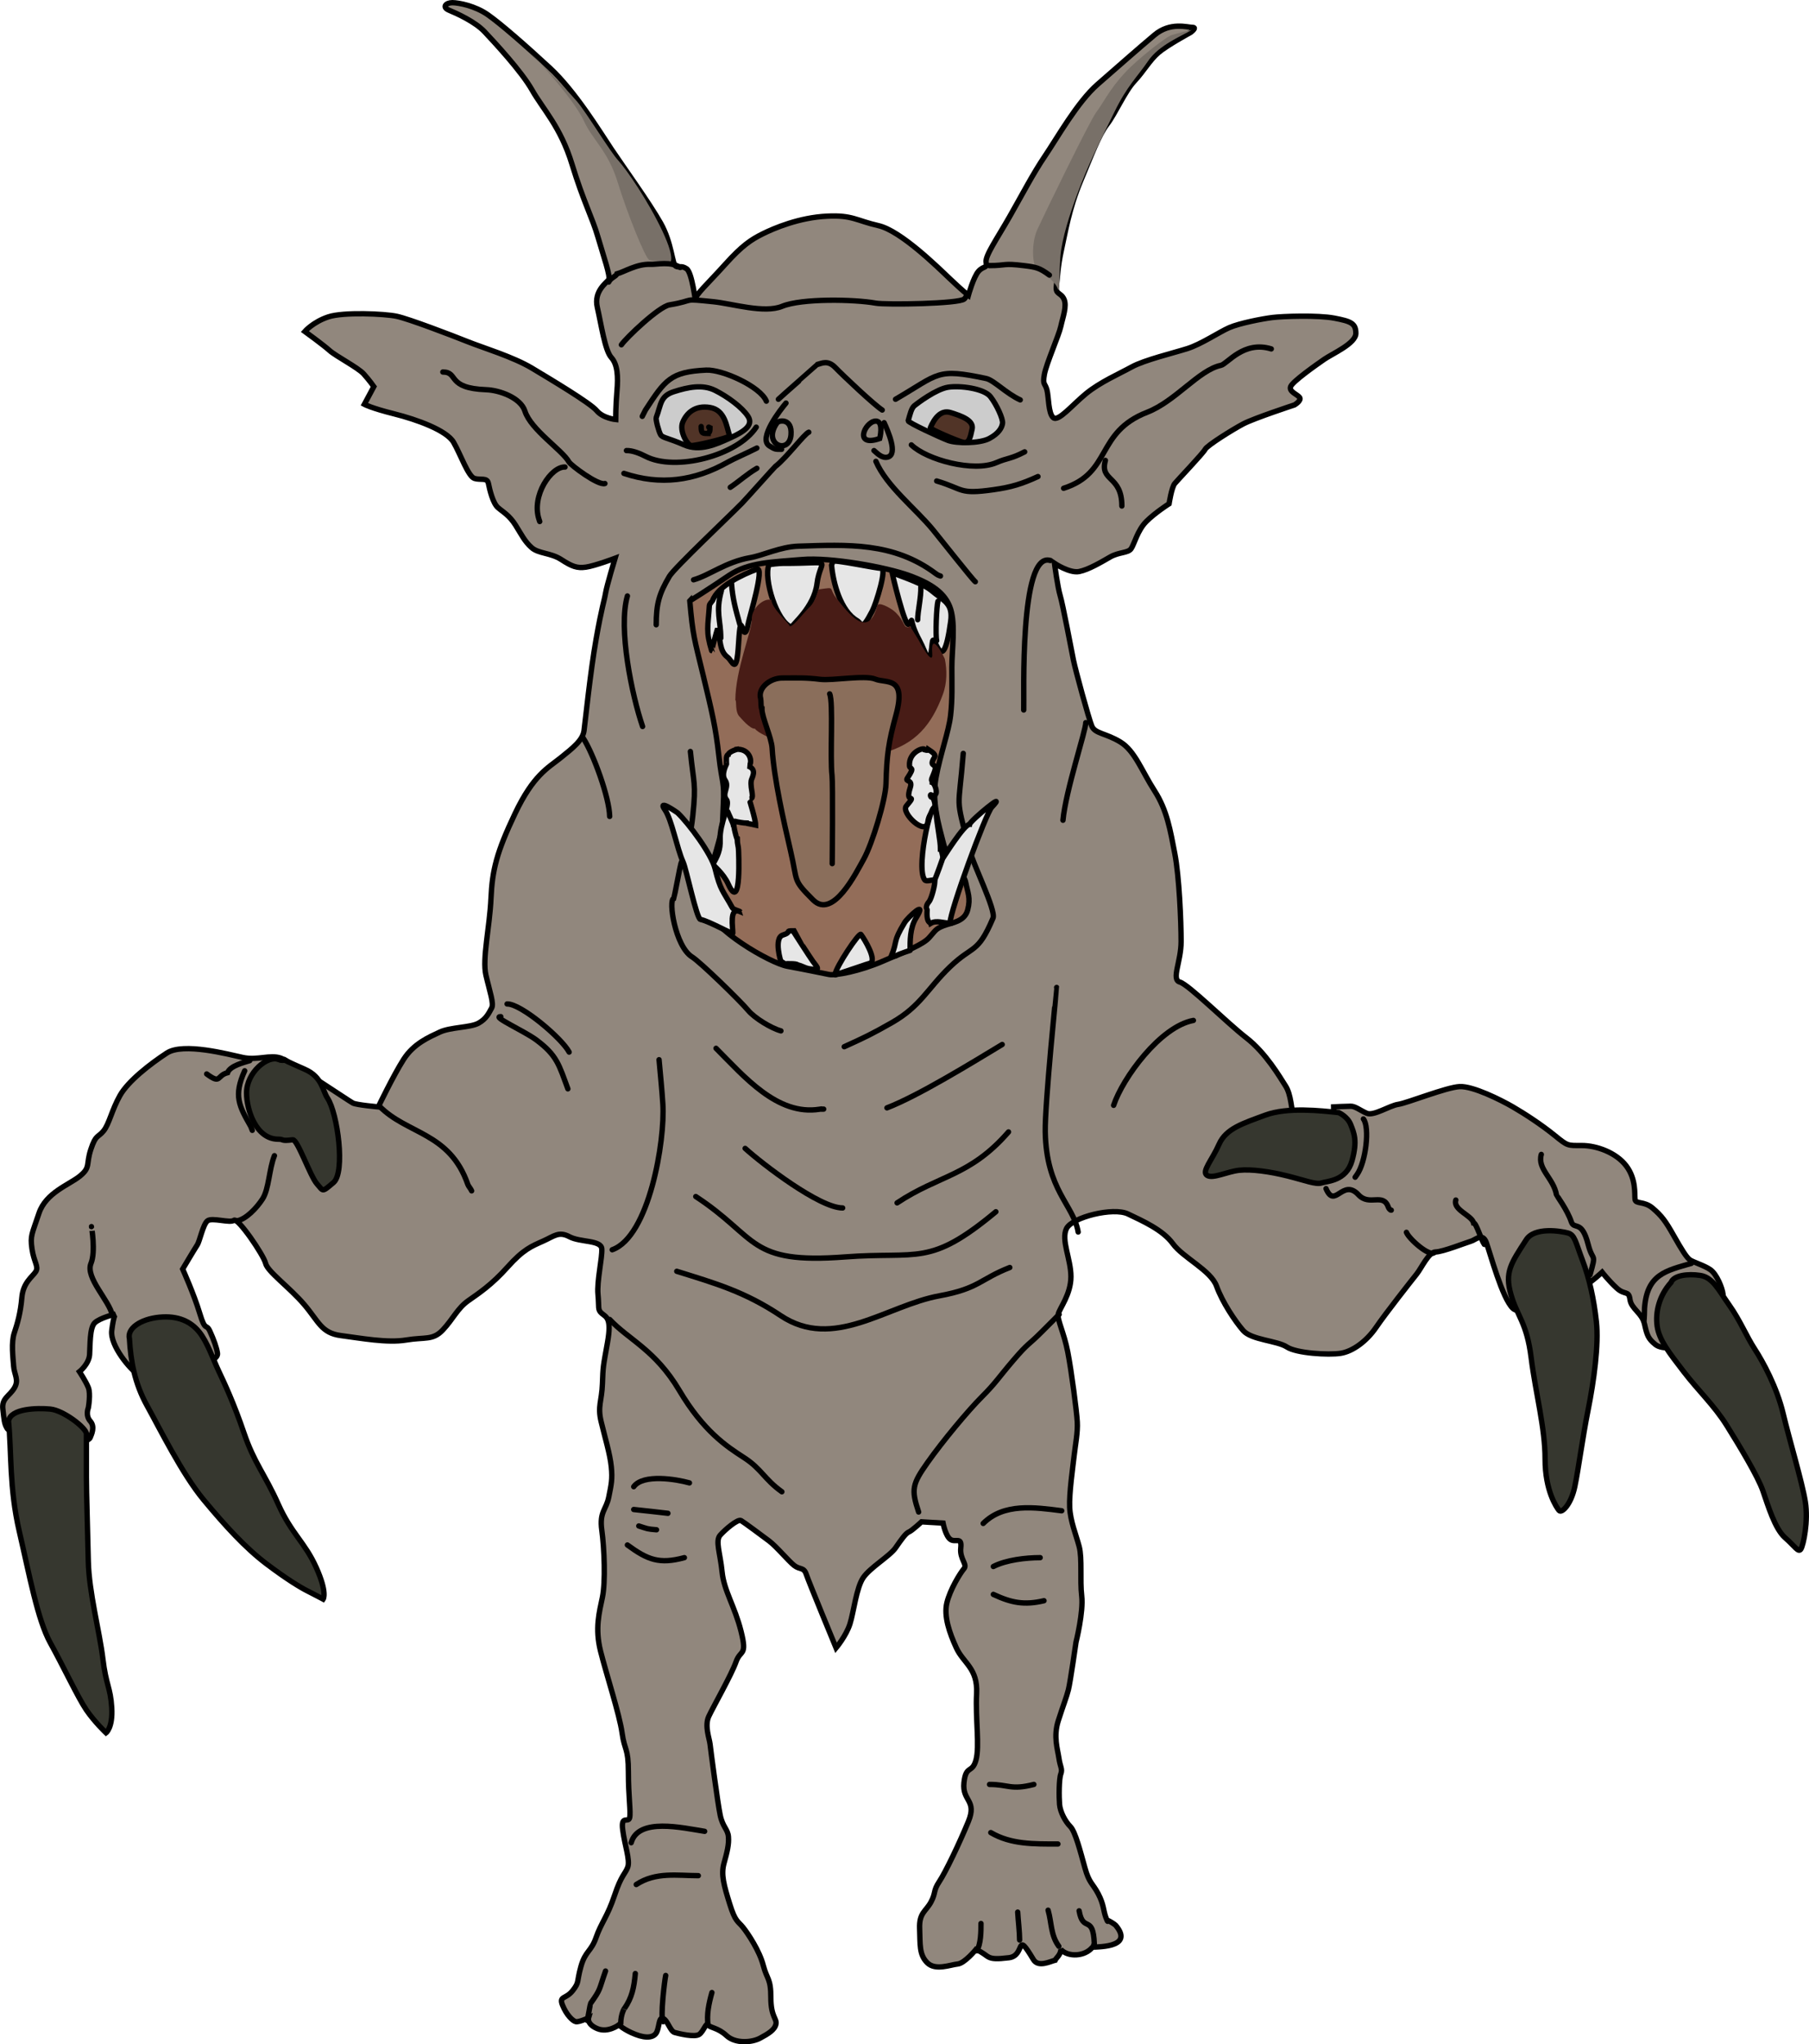 <?xml version="1.0" encoding="utf-8"?>
<!-- Generator: Adobe Illustrator 15.1.0, SVG Export Plug-In . SVG Version: 6.00 Build 0)  -->
<!DOCTYPE svg PUBLIC "-//W3C//DTD SVG 1.1//EN" "http://www.w3.org/Graphics/SVG/1.1/DTD/svg11.dtd">
<svg version="1.1" id="_x23_Layer_1" xmlns="http://www.w3.org/2000/svg" xmlns:xlink="http://www.w3.org/1999/xlink" x="0px"
	 y="0px" width="337.328px" height="380.976px" viewBox="0 0 337.328 380.976" enable-background="new 0 0 337.328 380.976"
	 xml:space="preserve">
<path fill-rule="evenodd" clip-rule="evenodd" fill="#91877D" stroke="#000000" stroke-width="1" stroke-linecap="round" stroke-miterlimit="2.613" d="
	M154.239,40.286c-5.194,0.236-9.917,2.243-12.042,3.306s-3.778,2.125-6.965,5.667c-3.188,3.542-5.549,5.667-5.549,6.493
	s-0.59-4.958-1.653-5.667c-1.063-0.708-1.299-0.118-2.007-0.473c-0.708-0.354-0.708-4.25-2.833-8.028
	c-2.125-3.777-7.083-10.625-9.208-13.813c-2.125-3.188-6.729-10.744-11.452-15.112c-4.723-4.368-9.209-8.264-11.57-9.917
	C88.599,1.091,85.529,0.5,84.349,0.5s-2.007,0.827-0.591,1.417c1.417,0.59,4.841,2.125,6.612,4.014
	c1.771,1.889,6.847,7.319,8.854,10.861c2.007,3.542,5.313,6.847,7.438,13.813c2.125,6.965,3.778,9.917,4.84,13.577
	s2.361,7.319,2.007,7.91c-0.354,0.591-2.833,2.125-2.125,5.195s1.417,8.028,2.598,9.327s1.299,3.542,1.063,6.257
	s-0.236,5.313-0.236,5.313s-2.361-0.236-3.542-1.653c-1.181-1.417-8.5-5.785-12.042-7.91c-3.542-2.125-9.09-3.778-12.042-4.959
	c-2.952-1.181-10.98-4.25-13.223-4.722c-2.243-0.473-9.917-0.827-12.75,0.118c-2.833,0.944-4.368,2.715-4.368,2.715
	s3.424,2.479,4.604,3.542c1.18,1.063,5.313,3.188,6.375,4.369c1.063,1.18,1.889,2.361,1.889,2.361l-1.771,3.306
	c0,0,1.298,0.708,5.549,1.771c4.25,1.063,9.798,3.069,11.097,5.313s2.715,6.375,3.896,6.729s2.361-0.236,2.598,0.944
	c0.236,1.181,0.826,3.66,1.771,4.486c0.944,0.827,2.125,1.417,3.306,3.306s1.653,2.952,2.952,4.132
	c1.298,1.181,3.542,0.945,5.549,2.243c2.007,1.299,2.951,1.653,4.604,1.417c1.653-0.236,5.431-1.653,5.431-1.653
	s-1.535,5.076-1.771,6.493c-0.236,1.417-0.709,2.598-1.771,8.619c-1.063,6.021-2.007,15.229-2.243,17
	c-0.236,1.771-2.007,3.188-4.368,5.076c-2.361,1.889-5.077,3.188-8.5,10.39c-3.423,7.201-4.25,10.507-4.486,15.819
	c-0.236,5.313-1.652,11.216-0.944,14.285c0.708,3.07,1.535,5.313,1.063,6.139c-0.472,0.827-0.944,2.007-2.479,2.833
	s-5.195,0.708-7.202,1.653c-2.007,0.944-4.84,2.125-6.729,5.077c-1.889,2.951-4.722,8.854-4.722,8.854s-4.014-0.354-4.722-0.709
	c-0.708-0.354-11.452-7.674-13.459-8.382c-2.007-0.708-4.368,0.473-7.083-0.118c-2.715-0.59-11.098-2.833-14.167-0.826
	c-3.069,2.007-7.201,5.194-8.736,7.91c-1.535,2.715-2.007,5.313-3.07,6.611c-1.063,1.298-1.417,0.59-2.361,3.424
	c-0.944,2.833,0,3.305-2.006,4.958c-2.007,1.653-6.375,3.069-7.674,6.966c-1.299,3.896-1.653,4.132-1.299,6.611
	c0.354,2.479,1.299,3.306,0.708,4.25s-2.361,2.007-2.597,4.84c-0.236,2.834-0.827,4.841-1.417,6.611
	c-0.591,1.771-0.236,4.487-0.118,6.14s1.062,2.598,0.118,4.132c-0.945,1.535-2.361,1.889-2.125,3.896
	c0.236,2.008,0.236,2.716,0.827,3.66c0.59,0.944,11.688,2.598,12.869,2.479c1.18-0.118,2.361-0.236,2.597-0.826
	c0.236-0.591,0.944-2.008,0-3.07c-0.945-1.063-0.354-2.479-0.354-2.479s0.472-2.598,0-3.778c-0.473-1.181-1.653-2.951-1.653-2.951
	s1.771-1.417,1.889-3.188c0.118-1.771,0-4.959,0.944-5.903s3.896-1.652,3.896-1.652s-0.354,0.235-0.708,3.069
	c-0.354,2.833,3.542,7.319,4.722,8.028c1.181,0.708,13.459-2.243,13.459-2.243s1.652-0.591,1.535-1.535
	c-0.119-0.944-0.708-2.597-1.417-4.132s-0.827,0.235-1.889-3.306c-1.062-3.542-3.188-8.265-3.188-8.265s2.244-3.777,2.715-4.486
	c0.472-0.708,1.063-3.777,1.889-4.485c0.826-0.709,4.25,0.472,4.958-0.119c0.708-0.59,5.549,6.494,5.903,8.028
	c0.354,1.535,4.486,4.486,7.202,7.674s3.188,5.313,6.848,5.785c3.66,0.472,8.618,1.417,12.16,0.826
	c3.542-0.59,4.958,0.118,6.847-1.889s2.715-4.014,4.722-5.431s4.369-2.951,7.32-6.257c2.952-3.306,4.486-3.896,6.611-4.841
	s2.951-1.889,4.958-0.826c2.007,1.063,5.903,0.59,6.021,2.243c0.118,1.652-0.944,6.021-0.708,8.5
	c0.236,2.479-0.118,2.833,0.708,3.542c0.826,0.708,1.889,0.826,1.063,5.431s-0.826,4.368-0.944,7.674s-0.945,4.132-0.236,7.083
	c0.708,2.952,1.653,6.021,1.889,8.383c0.236,2.361,0,3.305-0.473,5.666c-0.472,2.362-1.771,2.716-1.298,6.14
	s0.708,9.681,0.118,12.515c-0.59,2.833-1.417,5.784-0.354,10.034s3.542,11.807,4.014,15.23s1.181,2.715,1.181,7.319
	s0.472,7.438,0.236,8.5c-0.236,1.063-1.653-0.59-1.298,2.243c0.354,2.833,1.417,5.667,0.944,6.966s-1.181,1.417-2.479,5.313
	c-1.298,3.896-2.479,5.076-3.423,7.792c-0.944,2.715-2.007,2.479-2.833,5.431c-0.827,2.951-0.236,2.833-1.535,4.486
	c-1.299,1.652-2.598,0.944-1.889,2.715c0.708,1.771,1.889,2.952,2.479,3.069c0.59,0.118,2.361-0.708,2.361-0.708
	s-0.354,1.181,1.653,2.007c2.007,0.827,4.014-0.708,4.014-0.708s0.944,0.944,3.069,1.771c2.125,0.827,3.542,0.591,4.014-0.472
	s0.354-2.834,1.181-2.479s1.299,2.361,2.125,2.598c0.827,0.235,3.777,0.944,4.604,0.354c0.827-0.59,1.299-2.361,1.653-1.771
	c0.354,0.59,1.771,0.473,3.424,2.007c1.652,1.535,4.722,1.299,6.257,0.473c1.535-0.827,2.716-1.535,2.952-2.598
	s-0.945-1.299-0.945-4.958c0-3.66-0.708-3.306-1.417-6.021c-0.708-2.716-2.833-5.903-3.778-7.083
	c-0.945-1.181-1.417-0.945-2.479-4.368c-1.062-3.424-1.653-5.432-1.062-7.557c0.59-2.125,0.944-3.541,0.826-4.958
	c-0.118-1.417-1.063-1.771-1.535-4.014c-0.473-2.244-1.771-12.16-1.889-13.223s-1.063-3.425-0.236-5.195
	c0.826-1.771,4.25-7.792,5.076-10.152c0.827-2.361,2.125-0.944,0.944-5.667c-1.18-4.723-3.188-7.556-3.542-11.098
	s-1.299-5.785-0.354-6.848c0.944-1.063,3.305-3.069,3.896-2.715c0.59,0.354,3.778,2.715,5.195,3.777s3.66,3.778,4.723,4.604
	s1.771,0.236,2.243,1.652c0.472,1.417,5.549,13.695,5.549,13.695s1.889-2.243,2.597-4.486c0.709-2.243,1.181-6.729,2.479-8.618
	s4.958-4.014,6.021-5.549c1.063-1.534,1.89-2.715,2.479-2.951c0.591-0.236,2.361-1.89,2.361-1.89l4.015,0.236
	c0,0,0.472,2.479,1.416,3.07c0.944,0.59,2.125-0.591,1.89,1.534c-0.236,2.125,1.298,3.069,0.59,3.896
	c-0.709,0.827-2.598,3.896-3.188,6.376c-0.591,2.479,0.472,5.549,1.771,8.382s4.015,3.777,3.778,8.5s0.59,9.799-0.118,12.396
	c-0.709,2.598-1.89,0.826-2.243,4.25c-0.354,3.424,2.479,3.188,0.826,7.201c-1.652,4.015-4.25,9.445-5.431,11.216
	c-1.181,1.771-0.59,2.007-1.534,3.778c-0.945,1.771-2.243,2.007-2.125,4.958c0.117,2.952-0.118,4.841,1.416,6.375
	c1.535,1.535,4.368,0.354,5.667,0.236c1.299-0.117,3.424-2.715,3.424-2.715c2.782,1.224,1.584,2.104,6.139,1.545
	c3.193-0.393,1.136-5.386,4.574,0.344c0.899,1.499,3.104,0.36,4.044,0.118c0.126-0.361,1.063-1.013,1.063-2.007
	c1.385,1.503,4.543,1.282,5.863-0.385c0.146-0.184,8.068,0.314,4.378-4.102c-0.174-0.208-1.212-0.844-1.505-0.944
	c0-0.009,0.119,0.708-0.354-0.591c-0.473-1.298-0.354-2.361-1.417-4.368s-1.653-1.889-2.479-4.84
	c-0.826-2.952-1.771-6.729-2.715-7.674c-0.944-0.945-1.889-2.716-2.007-4.132c-0.118-1.417-0.118-4.723,0.235-5.667
	c0.354-0.945-0.117-1.299-0.354-2.952c-0.236-1.652-1.063-4.014-0.118-6.965c0.944-2.952,1.534-4.369,1.889-5.785
	c0.354-1.417,1.417-8.854,1.417-8.854s1.417-5.667,1.063-8.618c-0.354-2.952,0.118-6.966-0.473-9.209
	c-0.59-2.243-1.652-4.723-1.771-7.319c-0.118-2.598,0.591-7.438,0.826-9.563c0.236-2.125,0.708-4.369,0.59-6.376
	c-0.117-2.007-1.062-9.326-1.771-12.986c-0.708-3.66-2.007-6.021-1.771-7.083s2.361-3.66,2.361-6.966s-1.889-6.848-0.826-8.973
	s8.735-4.014,11.451-2.715s6.493,2.951,8.382,5.548c1.89,2.598,7.084,4.959,8.146,7.91c1.063,2.952,3.424,6.493,4.959,8.265
	c1.534,1.771,6.375,1.889,8.146,3.069s7.792,1.534,10.035,1.181c2.243-0.354,4.841-2.243,6.611-4.84
	c1.771-2.598,6.611-8.737,7.556-9.918c0.944-1.18,2.243-4.132,3.542-4.132c1.298,0,5.785-1.771,6.611-2.007s2.125-1.653,2.833,0.236
	c0.709,1.889,2.952,10.389,4.959,12.278c2.007,1.889,10.861-2.479,12.868-3.778s3.777-2.951,3.777-2.951s1.181,1.534,2.716,2.951
	s2.243,0.354,2.479,2.125c0.236,1.771,2.243,2.479,2.715,4.604c0.473,2.125,0.709,2.715,2.007,3.778
	c1.299,1.063,4.369,0.708,7.32-0.473s5.431-7.674,5.313-8.854s-1.181-3.778-2.361-4.604s-3.306-1.416-3.896-1.889
	c-0.59-0.473-1.416-1.771-2.951-4.486c-1.534-2.715-2.242-3.66-3.896-5.076c-1.653-1.417-3.188-0.708-3.306-1.653
	c-0.118-0.944,0.236-3.777-1.653-6.257c-1.889-2.479-5.549-3.778-8.264-3.778c-2.716,0-2.597,0.118-5.076-1.889
	s-5.549-4.014-7.792-5.313s-7.438-3.896-9.917-3.778c-2.479,0.118-9.8,3.07-11.452,3.306c-1.652,0.236-4.604,2.243-5.902,1.653
	c-1.299-0.591-2.126-1.299-2.952-1.299s-3.188,0.118-3.188,0.118s0.118,2.951-1.535,3.188c-1.652,0.236-5.431,0.354-5.902-1.181
	c-0.473-1.535-0.472-4.25-1.535-5.902c-1.063-1.653-3.659-6.14-7.319-8.973s-10.743-9.917-12.396-10.389
	c-1.652-0.472,0.236-3.778,0.236-7.556c0-3.777-0.354-12.16-1.181-16.41c-0.826-4.25-1.417-8.028-3.778-11.688
	c-2.36-3.66-3.659-7.438-6.375-9.09c-2.715-1.653-4.722-1.535-5.313-2.952c-0.59-1.417-3.069-10.507-3.424-12.278
	c-0.354-1.771-2.007-10.507-2.479-12.042c-0.473-1.535-1.063-6.021-1.063-6.021s2.834,1.889,4.604,1.535
	c1.771-0.354,4.133-1.771,5.785-2.715c1.652-0.945,3.306-0.708,3.896-1.535c0.591-0.827,1.181-3.424,2.834-5.077
	c1.652-1.653,4.25-3.305,4.25-3.305s0.473-3.07,1.063-3.778c0.591-0.708,5.313-5.667,5.667-6.375
	c0.354-0.708,5.076-3.66,7.084-4.722c2.007-1.063,9.563-3.542,9.563-3.542s1.416-0.826,0.944-1.417s-2.007-1.063-1.652-2.007
	c0.354-0.944,4.722-4.014,6.257-5.077c1.534-1.063,5.902-2.951,5.902-4.84c0-1.889-0.944-2.243-4.014-2.833
	c-3.069-0.59-9.681-0.354-11.57-0.118c-1.889,0.236-6.139,1.063-8.027,1.889c-1.889,0.827-5.194,3.07-7.792,3.896
	c-2.598,0.827-8.028,2.125-10.39,3.424c-2.361,1.299-5.902,2.833-8.5,4.958c-2.597,2.125-5.194,5.313-6.139,4.486
	c-0.944-0.827-0.827-3.896-1.181-5.195c-0.354-1.298-0.826-0.826-0.473-2.833c0.354-2.007,2.716-7.32,3.069-8.973
	c0.354-1.653,1.181-3.778,0.591-5.077c-0.591-1.299-1.652-0.827-1.417-2.479c0.236-1.652,0.236-3.542,0.944-6.729
	c0.708-3.187,1.417-7.673,3.542-12.75s3.424-8.618,4.958-10.625c1.535-2.007,3.307-6.139,5.077-8.028
	c1.771-1.889,2.833-3.896,4.486-5.313c1.652-1.417,6.021-3.778,6.021-3.778s1.299-0.944,0.354-0.944s-4.132-1.063-7.084,1.417
	c-2.951,2.479-6.847,5.903-10.625,9.208c-3.778,3.305-7.556,10.035-9.799,13.341c-2.243,3.305-4.25,7.201-6.611,11.333
	s-4.604,7.32-4.368,8.5c0.236,1.18-0.473,0.59-1.417,1.652c-0.944,1.063-1.889,4.486-1.889,4.486s-1.063-0.827-3.424-3.069
	c-2.361-2.243-9.208-8.973-13.341-9.917C159.67,41.112,158.961,40.05,154.239,40.286z"/>
<path fill-rule="evenodd" clip-rule="evenodd" fill="#787068" d="M222.241,5.577c-2.007,1.181-6.139,2.833-8.146,5.785
	c-2.007,2.952-3.896,4.604-6.257,9.445s-4.368,8.736-6.139,13.223c-1.771,4.486-3.188,8.736-3.778,12.278
	c-0.59,3.542-0.118,8.973-0.708,7.438c-0.591-1.535-2.834-2.952-3.778-3.542c-0.944-0.591-1.181-4.841,0-7.438
	s9.799-20.306,10.979-21.841s2.479-4.25,5.194-7.202c2.716-2.952,7.792-6.729,8.619-7.083
	C219.054,6.285,222.241,5.577,222.241,5.577z"/>
<path fill-rule="evenodd" clip-rule="evenodd" fill="#787068" d="M97.689,8.646c3.305,3.07,9.681,10.507,11.215,13.931
	c1.535,3.424,4.486,5.549,6.257,11.334c1.771,5.785,5.195,14.285,5.903,14.521c0.708,0.236,3.778,0.59,3.778,0.59
	s1.298-0.355-1.299-5.903c-2.597-5.548-6.729-11.569-8.264-13.223c-1.535-1.653-5.785-8.736-7.674-10.979
	C105.717,16.674,97.807,8.646,97.689,8.646z"/>
<path fill-rule="evenodd" clip-rule="evenodd" fill="none" stroke="#000000" stroke-width="1" stroke-linecap="round" stroke-miterlimit="2.613" d="
	M113.509,52.564c0.375-0.828,1.356-1.018,1.535-1.535c1.323-0.34,3.697-1.88,6.257-1.771c1.233,0.053,3.701-0.609,5.549,0.59"/>
<path fill-rule="evenodd" clip-rule="evenodd" fill="none" stroke="#000000" stroke-width="1" stroke-linecap="round" stroke-miterlimit="2.613" d="
	M184.462,49.495c3.375,0,2.418-0.492,6.493,0.01c2.191,0.271,2.869,0.385,4.723,1.761"/>
<path fill-rule="evenodd" clip-rule="evenodd" fill="#CCCCCC" stroke="#000000" stroke-width="1" stroke-linecap="round" stroke-miterlimit="2.613" d="
	M122.363,77.829c0.944-2.479,0.708-4.014,3.306-4.84c2.597-0.827,5.312-1.417,7.673-0.236c2.362,1.18,5.077,3.188,6.14,4.84
	c1.063,1.652-0.709,2.833-3.306,4.014c-2.597,1.181-5.667,2.598-8.618,1.299c-2.951-1.299-4.014-1.299-4.368-1.889
	C122.835,80.426,122.245,78.183,122.363,77.829z"/>
<path fill-rule="evenodd" clip-rule="evenodd" fill="#CCCCCC" stroke="#000000" stroke-width="1" stroke-linecap="round" stroke-miterlimit="2.613" d="
	M169.351,78.419c0.347-1.198,0.59-2.361,1.181-2.833c0.59-0.472,4.014-3.069,6.257-3.424c2.243-0.354,6.729,0.236,7.91,1.771
	s2.361,4.132,2.243,4.958c-0.118,0.827-0.708,1.889-2.479,2.833c-1.771,0.944-6.139,0.944-7.674,0.354
	C175.254,81.489,169.351,78.773,169.351,78.419z"/>
<path fill-rule="evenodd" clip-rule="evenodd" fill="#513427" stroke="#000000" stroke-width="1" stroke-linecap="round" stroke-miterlimit="2.613" d="
	M173.482,79.718c0.709-1.653,1.89-3.424,3.778-2.833c1.889,0.59,4.368,1.417,4.014,3.069c-0.354,1.653-0.59,2.715-1.652,2.479
	C178.559,82.197,173.364,79.954,173.482,79.718z"/>
<path fill-rule="evenodd" clip-rule="evenodd" fill="none" stroke="#000000" stroke-width="1" stroke-linecap="round" stroke-miterlimit="2.613" d="
	M177.732,80.308"/>
<path fill-rule="evenodd" clip-rule="evenodd" fill="#513427" stroke="#000000" stroke-width="1" stroke-linecap="round" stroke-miterlimit="2.613" d="
	M136.058,81.253c-0.59-1.771-0.827-4.84-3.66-5.313c-2.834-0.472-4.368,1.063-5.077,2.716c-0.708,1.652,0.826,4.25,1.535,4.368
	C129.564,83.142,135.822,81.607,136.058,81.253z"/>
<path fill-rule="evenodd" clip-rule="evenodd" fill="none" stroke="#000000" stroke-width="1" stroke-linecap="round" stroke-miterlimit="2.613" d="
	M130.746,79.482c0,1.321,0.243,1.298,1.298,1.298c0-0.254,0.354,0.091,0.354-1.062l-0.236-0.118"/>
<path fill-rule="evenodd" clip-rule="evenodd" fill="none" stroke="#000000" stroke-width="1" stroke-linecap="round" stroke-miterlimit="2.613" d="
	M115.87,64.252c0.912-1.323,6.964-7.1,8.973-7.438c5.163-0.868,1.939-1.224,8.224-0.58c3.473,0.356,9.444,2.219,12.781,0.847
	c3.647-1.5,13.47-1.308,17.442-0.59c1.896,0.342,15.623,0.126,16.528-0.779c0.436-0.435,0.457-0.901,0.749-1.022"/>
<path fill-rule="evenodd" clip-rule="evenodd" fill="none" stroke="#000000" stroke-width="1" stroke-linecap="round" stroke-miterlimit="2.613" d="
	M145.148,74.405c0.387-0.399,7.305-6.45,7.319-6.493c0.742-0.191,1.892-0.882,3.306,0.59c1.434,1.492,7.282,6.996,8.737,7.91"/>
<path fill-rule="evenodd" clip-rule="evenodd" fill="none" stroke="#000000" stroke-width="1" stroke-linecap="round" stroke-miterlimit="2.613" d="
	M166.989,74.405c8.204-4.765,7.563-5.847,16.903-3.866c1.423,0.302,3.74,2.794,6.354,3.984"/>
<path fill-rule="evenodd" clip-rule="evenodd" fill="none" stroke="#000000" stroke-width="1" stroke-linecap="round" stroke-miterlimit="2.613" d="
	M169.94,82.906c2.897,2.809,11.658,5.14,15.861,3.306c2.059-0.898,2.655-0.64,5.271-2.007"/>
<path fill-rule="evenodd" clip-rule="evenodd" fill="none" stroke="#000000" stroke-width="1" stroke-linecap="round" stroke-miterlimit="2.613" d="
	M174.663,89.635c5.138,1.522,4.045,2.549,10.595,1.623c3.333-0.472,5.245-1.056,8.295-2.449"/>
<path fill-rule="evenodd" clip-rule="evenodd" fill="none" stroke="#000000" stroke-width="1" stroke-linecap="round" stroke-miterlimit="2.613" d="
	M142.905,74.759c-1.115-2.729-8.217-5.925-11.215-5.785c-6.633,0.31-7.666,1.823-11.334,7.448l-0.59,1.17"/>
<path fill-rule="evenodd" clip-rule="evenodd" fill="none" stroke="#000000" stroke-width="1" stroke-linecap="round" stroke-miterlimit="2.613" d="
	M141.017,79.6c-3.497,5.333-15.106,8.325-20.661,5.431c-0.975-0.508-2.434-1.105-3.542-1.063"/>
<path fill-rule="evenodd" clip-rule="evenodd" fill="none" stroke="#000000" stroke-width="1" stroke-linecap="round" stroke-miterlimit="2.613" d="
	M116.342,88.218c6.79,2.266,13.136,1.438,19.402-2.115c1.065-0.604,3.902-1.84,5.39-2.607"/>
<path fill-rule="evenodd" clip-rule="evenodd" fill="none" stroke="#000000" stroke-width="1" stroke-linecap="round" stroke-miterlimit="2.613" d="
	M141.134,87.274c-1.877,1.096-3.226,2.378-4.958,3.542"/>
<path fill-rule="evenodd" clip-rule="evenodd" fill="none" stroke="#000000" stroke-width="1" stroke-linecap="round" stroke-miterlimit="2.613" d="
	M146.565,75.114c-0.887,1.049-5.333,6.634-3.069,7.998c1.047,0.631,1.007,0.621,2.243,0.621"/>
<path fill-rule="evenodd" clip-rule="evenodd" fill="none" stroke="#000000" stroke-width="1" stroke-linecap="round" stroke-miterlimit="2.613" d="
	M164.864,78.773c0.662,1.464,2.65,5.883,0.678,6.406c-1.017,0.269-1.85-0.586-2.566-1.211"/>
<path fill-rule="evenodd" clip-rule="evenodd" fill="none" stroke="#000000" stroke-width="1" stroke-linecap="round" stroke-miterlimit="2.613" d="
	M144.913,78.773c-2.919,4.072,2.286,6.083,2.587,2.253C147.748,77.867,145.23,78.33,144.913,78.773z"/>
<path fill-rule="evenodd" clip-rule="evenodd" fill="none" stroke="#000000" stroke-width="1" stroke-linecap="round" stroke-miterlimit="2.613" d="
	M163.211,78.479c-1.969,0.181-4.056,4.937,0.827,3.247C164.328,80.595,164.563,78.354,163.211,78.479z"/>
<path fill-rule="evenodd" clip-rule="evenodd" fill="none" stroke="#000000" stroke-width="1" stroke-linecap="round" stroke-miterlimit="2.613" d="
	M150.815,80.545c-0.809,0.278-4.173,4.808-6.227,6.375c-0.187,0.142-5.413,6.007-6.2,6.816
	c-2.263,2.326-12.633,12.091-13.556,13.648c-1.924,3.244-2.469,5.158-2.469,9.05"/>
<path fill-rule="evenodd" clip-rule="evenodd" fill="none" stroke="#000000" stroke-width="1" stroke-linecap="round" stroke-miterlimit="2.613" d="
	M163.33,85.975c1.997,4.653,7.404,8.811,10.646,12.761c1.308,1.594,7.466,9.408,7.89,9.67"/>
<path fill-rule="evenodd" clip-rule="evenodd" fill="none" stroke="#000000" stroke-width="1" stroke-linecap="round" stroke-miterlimit="2.613" d="
	M82.577,69.329c3.002,0,0.597,3.029,8.089,3.296c2.491,0.088,6.423,1.501,7.218,3.994c1.109,3.478,6.972,7.246,8.217,9.475
	c0.336,0.602,5.445,4.436,6.699,4.014"/>
<path fill-rule="evenodd" clip-rule="evenodd" fill="none" stroke="#000000" stroke-width="1" stroke-linecap="round" stroke-miterlimit="2.613" d="
	M105.363,87.038c-2.509-0.152-6.344,5.288-4.84,9.799l0.118,0.354"/>
<path fill-rule="evenodd" clip-rule="evenodd" fill="none" stroke="#000000" stroke-width="1" stroke-linecap="round" stroke-miterlimit="2.613" d="
	M198.334,90.993c9.062-2.892,5.891-10.402,15.584-14.167c5.28-2.051,9.639-7.883,13.735-8.736c1.204-0.251,4.241-4.673,9.404-3.069"
	/>
<path fill-rule="evenodd" clip-rule="evenodd" fill="none" stroke="#000000" stroke-width="1" stroke-linecap="round" stroke-miterlimit="2.613" d="
	M206.126,85.798c-1.113,3.981,3.069,2.73,3.069,8.5"/>
<path fill-rule="evenodd" clip-rule="evenodd" fill="#936D59" stroke="#000000" stroke-width="1" stroke-linecap="round" stroke-miterlimit="2.613" d="
	M128.62,111.948c0.59,6.612,0.826,6.966,2.479,13.813c1.653,6.847,2.361,9.798,2.951,15.111c0.59,5.313,1.063,4.604,0.827,9.091
	c-0.236,4.486,0.118,3.423-1.299,8.5c-1.417,5.077-2.952,5.903-2.007,10.271c0.944,4.368,12.042,10.743,15.229,11.333
	c3.187,0.59,6.611,1.298,7.792,1.535s5.667-0.59,10.035-2.479s7.438-3.07,8.618-4.369c1.181-1.298,1.181-1.653,2.716-2.243
	c1.534-0.591,3.896-0.708,4.486-2.952c0.59-2.243,0-3.188-0.354-5.077c-0.354-1.889-3.188-3.542-4.132-7.201
	c-0.944-3.66-2.243-7.911-1.417-12.396c0.826-4.486,2.361-8.5,2.716-11.57c0.354-3.07,0.235-5.785,0.235-8.972
	c0-3.188,0.709-7.91-0.235-10.862s-3.542-4.722-7.792-6.257s-14.521-3.424-19.952-2.952s-9.917,0.473-13.577,2.952
	S128.384,112.185,128.62,111.948z"/>
<path fill-rule="evenodd" clip-rule="evenodd" fill="none" stroke="#000000" stroke-width="1" stroke-linecap="round" stroke-miterlimit="2.613" d="
	M129.329,108.052c2.934-0.82,6.031-3.348,10.585-4.132c2.344-0.404,5.6-2.027,8.952-2.135c9.188-0.297,17.749-0.778,25.619,5.107
	c0.328,0.245,0.51,0.33,0.887,0.452"/>
<path fill-rule="evenodd" clip-rule="evenodd" fill="#E6E6E6" stroke="#000000" stroke-width="1" stroke-linecap="round" stroke-miterlimit="2.613" d="
	M132.28,112.834c-0.261,3.947-0.688,4.81,0.421,8.421c-0.038,0.011,0.866-3.399,1.113-4.112c0.592,2.132,0.286,4.162,1.859,5.333
	c0.916,0.682,1.663,3.7,2.047-2.54c0.507-8.231,0.768,1.818,1.879-4.061c0.174-0.923,3.046-10.359,1.535-9.799
	c-2.632,0.976-7.327,3.162-8.264,5.872C132.866,111.96,132.299,112.545,132.28,112.834z"/>
<path fill-rule="evenodd" clip-rule="evenodd" fill="none" stroke="#000000" stroke-width="1" stroke-linecap="round" stroke-miterlimit="2.613" d="
	M136.412,108.761c0.201,2.86,0.808,4.966,1.535,7.556"/>
<path fill-rule="evenodd" clip-rule="evenodd" fill="none" stroke="#000000" stroke-width="1" stroke-linecap="round" stroke-miterlimit="2.613" d="
	M134.523,110.059c-1.123,4.017-0.118,5.482-0.118,8.854"/>
<path fill-rule="evenodd" clip-rule="evenodd" fill="#E6E6E6" stroke="#000000" stroke-width="1" stroke-linecap="round" stroke-miterlimit="2.613" d="
	M143.377,105.278c-1.016,2.549,1.443,10.656,4.25,11.628c0.097-0.564,4.162-3.663,4.722-8.146c0.628-5.03,3.624-3.738-6.375-3.778
	C145.498,104.98,143.426,105.156,143.377,105.278z"/>
<path fill-rule="evenodd" clip-rule="evenodd" fill="#E6E6E6" stroke="#000000" stroke-width="1" stroke-linecap="round" stroke-miterlimit="2.613" d="
	M155.065,105.337c0.296,3.353,1.704,8.54,4.723,10.301c0.996,0.582,0.816,2.156,2.863-1.771c0.703-1.35,2.866-8.216,1.622-7.971
	c-0.505,0.1-8.972-1.714-8.972-1.268L155.065,105.337z"/>
<path fill-rule="evenodd" clip-rule="evenodd" fill="#E6E6E6" stroke="#000000" stroke-width="1" stroke-linecap="round" stroke-miterlimit="2.613" d="
	M166.34,106.695c-0.004,0.058,2.442,10.475,3.139,9.622c1.082-1.324-0.25-1.086,1.997,3.08c1.222,2.265,1.88,5.578,2.351,0.54
	c0.306-3.26,1.836,7.605,3.444-4.091c0.472-3.427-1.173-3.781-3.7-5.882C171.951,108.615,166.332,106.813,166.34,106.695z"/>
<path fill-rule="evenodd" clip-rule="evenodd" fill="none" stroke="#000000" stroke-width="1" stroke-linecap="round" stroke-miterlimit="2.613" d="
	M171.712,109.351c0.055,2.039-0.591,4.558-0.591,6.139"/>
<path fill-rule="evenodd" clip-rule="evenodd" fill="none" stroke="#000000" stroke-width="1" stroke-linecap="round" stroke-miterlimit="2.613" d="
	M174.899,112.066c-0.268,0.913-0.485,6.35-0.236,7.319"/>
<path fill-rule="evenodd" clip-rule="evenodd" fill="none" stroke="#000000" stroke-width="1" stroke-linecap="round" stroke-miterlimit="2.613" d="
	M128.738,140.046c0.61,6.107,1.091,5.832,0.462,11.836c-0.357,3.404-0.905,5.857-2.233,9.061c-0.097,0.234-1.199,6.128-1.319,6.473
	c-1.076,0.222,0.241,8.968,3.414,10.922c1.5,0.924,8.967,8.174,10.45,9.958c1.197,1.439,4.34,3.342,6.109,3.815"/>
<path fill-rule="evenodd" clip-rule="evenodd" fill="none" stroke="#000000" stroke-width="1" stroke-linecap="round" stroke-miterlimit="2.613" d="
	M157.427,195.062c3.87-1.754,5.229-2.41,8.895-4.497c5.369-3.058,6.641-6.367,10.821-10.379c4.329-4.155,5.147-2.327,8.027-9.091
	c0.604-1.459-3.762-10.102-4.485-12.996c-2.592-10.361-1.95-6.455-1.063-17.699"/>
<path fill-rule="evenodd" clip-rule="evenodd" fill="#481C16" d="M143.613,111.771c-1.349-0.246-3.498,1.705-3.423,3.601
	c0.081,2.055-3.07,9.463-3.07,15.112c0.292,0-0.144,2.285,0.867,3.147c0.085,0.072,1.835,2.241,2.793,2.166
	c1.067,1.561,9.553,4.292,11.954,4.25c3.539-0.061,8.696,1.163,11.972,0.267c6.063-1.66,9.018-5.261,11.107-10.892
	c0.823-2.218,0.776-4.629,0.374-6.601c-0.043-0.213-2.721-5.565-2.351-1.072c0.228,2.769-2.499-2.398-2.567-2.51
	c-2.604-4.296-1.068-1.691-2.401-2.469c-0.305-0.178-0.686-1.724-2.233-2.961c-0.633-0.506-2.845-1.786-3.069-0.914
	c-1.641,6.383-5.407,1.345-7.586-1.407c-1.615-2.039-0.015-2.095-3.167-1.673c-0.501,0.067-0.393,2.021-1.997,3.464
	c-0.807,0.725-3.363,4.161-3.63,3.275c-0.143-0.476-3.453-3.354-3.336-4.84C143.686,111.769,143.768,111.799,143.613,111.771z"/>
<path fill-rule="evenodd" clip-rule="evenodd" fill="#8A6E5B" stroke="#000000" stroke-width="1" stroke-linecap="round" stroke-miterlimit="2.613" d="
	M141.843,130.188c-0.578-1.941,1.735-3.837,4.014-3.837c2.775,0,4.249-0.103,7.084,0.246c2.293,0.282,8.343-0.835,10.271-0.04
	c2.042,0.841,5.864-0.619,3.866,6.682c-1.393,5.087-1.728,7.421-1.869,12.854c-0.077,2.978-2.541,11.125-4.152,14.012
	c-1.393,2.496-5.73,11.312-9.444,7.596c-3.869-3.871-2.814-3.202-4.18-9.06c-1.278-5.488-3.143-13.721-3.454-19.217
	c-0.111-1.961-1.899-5.715-1.899-7.289C141.87,132.137,141.927,130.473,141.843,130.188z"/>
<path fill-rule="evenodd" clip-rule="evenodd" fill="none" stroke="#000000" stroke-width="1" stroke-linecap="round" stroke-miterlimit="2.613" d="
	M154.711,129.303c0.713,1.58,0.031,11.733,0.441,15.27c0.17,1.456,0.041,16.306,0.031,16.37"/>
<path fill-rule="evenodd" clip-rule="evenodd" fill="#E6E6E6" stroke="#000000" stroke-width="1" stroke-linecap="round" stroke-miterlimit="2.613" d="
	M137.829,139.575c-0.611,0.059-1.929,0.566-2.027,1.042c-0.483,0.1-0.334,1.251-0.334,1.791c0.013,0-1.062,1.868-0.266,2.982
	c0.904,1.268-0.683,2.484,0.266,3.629c0.767,0.925-1.312,4.379-1.181,7.438c0.083,1.934-0.482,3.105-1.386,4.654
	c-0.019-0.001,1.999,1.647,2.881,3.609c2.56,5.694,1.929-6.334,1.929-6.375c0-0.526-0.236-1.141-0.236-1.889
	c-0.04,0-1.177-3.695-0.354-3.394c0.338,0.124,1.7,0.324,2.007,0.324c0,0.051,1.437,0.269,1.771,0.354
	c0-1.06-1.22-4.842-1.181-4.841c1.195,0.047,0.125-1.789,0.364-3.423c0.072-0.492,1.219-2.086-0.6-2.716
	c0.894-0.141,0.724-3.057-1.859-3.13c-0.478-0.014,0.011,0.061-0.62,0.061L137.829,139.575z"/>
<path fill-rule="evenodd" clip-rule="evenodd" fill="none" stroke="#000000" stroke-width="1" stroke-linecap="round" stroke-miterlimit="2.613" d="
	M135.704,151.262c0.167,0.485,1.063,2.215,1.063,2.597"/>
<path fill-rule="evenodd" clip-rule="evenodd" fill="#E6E6E6" stroke="#000000" stroke-width="1" stroke-linecap="round" stroke-miterlimit="2.613" d="
	M172.42,139.633c-0.365-0.36-3.021,0.608-2.823,3.098c0.062,0.778,1.137-0.018-0.395,2.273c-0.51,0.763,1.055,0.174,0.533,1.771
	c-1.118,3.418,1.527,0.768-0.729,3.424c-1.073,1.264,3.669,5.757,4.015,2.951c0.272-2.221,2.072-2.052,0.954-4.486
	c-0.768-1.672-0.597,1.137,0.54-0.739c0.264-0.437-0.214-1.935-0.678-2.095c0-0.75-0.466,0.143,0.323-1.771
	c0.929-2.251-1.235-0.75,0.118-2.982c0.32-0.528-0.772-1.128-1.15-1.386c-0.057,0.274-0.773,0.021-0.944-0.035L172.42,139.633z"/>
<path fill-rule="evenodd" clip-rule="evenodd" fill="#E6E6E6" stroke="#000000" stroke-width="1" stroke-linecap="round" stroke-miterlimit="2.613" d="
	M172.42,163.954c-1.809-2.449,1.786-17.434,2.135-12.485c0.163,2.318,0.816,5.148,0.816,6.759c0.205,0,0.396,1.352,0.493,1.632
	c0.035,0.007,3.89-6.236,4.938-6.236c0.12-0.7,7.401-6.667,4.122-3.188c-1.085,1.151-7.781,19.339-7.781,21.605
	c-1.107,0-2.533-0.592-3.542,0c-0.017-0.08-0.92,0.085-0.709-2.479c0.004-0.039-0.485-0.559,0.345-1.535
	c0.5-0.588,1.221-3.505,1.053-3.994C173.638,163.898,172.748,164.397,172.42,163.954z"/>
<path fill-rule="evenodd" clip-rule="evenodd" fill="none" stroke="#000000" stroke-width="1" stroke-linecap="round" stroke-miterlimit="2.613" d="
	M175.962,159.408c-0.246,0.821-1.299,3.738-1.771,4.84"/>
<path fill-rule="evenodd" clip-rule="evenodd" fill="#E6E6E6" stroke="#000000" stroke-width="1" stroke-linecap="round" stroke-miterlimit="2.613" d="
	M136.589,169.208c-1.823-3.297-2.269-3.265-3.247-7.32c-0.65-2.698-4.831-8.338-6.965-10.389c-0.063-0.061-3.897-2.746-2.392-0.591
	c1.291,1.848,2.242,7.186,3.376,9.691c0.656,1.45,2.513,10.592,3.255,10.743c1.65,0.336,6.021,2.83,6.031,2.587
	c0.044-1.018-0.735-4.915,1.309-4.064C137.948,169.809,136.745,169.489,136.589,169.208z"/>
<path fill-rule="evenodd" clip-rule="evenodd" fill="#E6E6E6" stroke="#000000" stroke-width="1" stroke-linecap="round" stroke-miterlimit="2.613" d="
	M145.621,179.124c0.009,0.237-1.393-4.326,0.354-4.871c1.766-0.55,0.286-0.796,1.889-0.796c0,0.02,3.334,5.178,3.69,5.657
	c0.944,1.271,1.591,1.798-0.62,1.426c-0.972-0.163-1.246-0.526-2.223-0.728c-0.063-0.303-2.345-0.201-2.382-0.216L145.621,179.124z"
	/>
<path fill-rule="evenodd" clip-rule="evenodd" fill="#E6E6E6" stroke="#000000" stroke-width="1" stroke-linecap="round" stroke-miterlimit="2.613" d="
	M155.715,181.603c0.16-1.424,4.492-7.905,4.821-7.468c0.771,1.025,2.779,4.464,1.889,5.266c-0.069,0.063-5.771,1.961-6.415,2.172
	C155.775,181.649,155.697,181.754,155.715,181.603z"/>
<path fill-rule="evenodd" clip-rule="evenodd" fill="#E6E6E6" stroke="#000000" stroke-width="1" stroke-linecap="round" stroke-miterlimit="2.613" d="
	M166.163,178.298c1.316-3.224,0.214-2.554,2.52-6.365c0.573-0.949,4.411-4.53,2.115-0.827c-1.138,1.834-1.093,4.337-1.093,6.011
	c0.039,0-1.735,0.524-2.598,0.984l-0.236,0.078L166.163,178.298z"/>
<path fill-rule="evenodd" clip-rule="evenodd" fill="none" stroke="#000000" stroke-width="1" stroke-linecap="round" stroke-miterlimit="2.613" d="
	M70.712,206.101c5.135,5.301,13.145,4.862,16.528,14.639c0.108,0.313,0.601,0.87,0.708,1.181"/>
<path fill-rule="evenodd" clip-rule="evenodd" fill="none" stroke="#000000" stroke-width="1" stroke-linecap="round" stroke-miterlimit="2.613" d="
	M38.541,200.139c2.741,2.018,1.798,0.303,3.896-0.236c0.444-1.284,3.057-1.904,4.132-2.243"/>
<path fill-rule="evenodd" clip-rule="evenodd" fill="#36372F" stroke="#000000" stroke-width="1" stroke-linecap="round" stroke-miterlimit="2.613" d="
	M51.882,197.423c-1.961-0.753-5.903,2.376-5.903,6.258c0,3.126,1.739,8.618,5.903,8.618c1.198,0,0.342,0.399,2.715,0.107
	c0.874-0.107,3.263,6.842,4.527,8.244c1.21,1.342,0.828,1.629,3.07-0.283c2.221-1.895,0.779-12.881-1.133-15.742
	c-0.934-1.397-0.969-3.936-4.22-5.354c-0.417-0.182-3.657-1.62-3.737-1.693c-0.006,0.004-0.985,0.086-0.985-0.114L51.882,197.423z"
	/>
<path fill-rule="evenodd" clip-rule="evenodd" fill="none" stroke="#000000" stroke-width="1" stroke-linecap="round" stroke-miterlimit="2.613" d="
	M45.625,199.548c-2.11,4.662-1.048,6.558,1.15,10.41l0.266,0.688"/>
<path fill-rule="evenodd" clip-rule="evenodd" fill="none" stroke="#000000" stroke-width="1" stroke-linecap="round" stroke-miterlimit="2.613" d="
	M51.173,215.368c-1.006,2.502-1.006,6.18-2.213,8.059c-1.008,1.569-3.079,3.85-4.871,4.102"/>
<path fill-rule="evenodd" clip-rule="evenodd" fill="none" stroke="#000000" stroke-width="1" stroke-linecap="round" stroke-miterlimit="2.613" d="
	M17.054,228.591c0-0.039,0.821,4.644-0.087,6.847c-1.102,2.672,3.428,6.909,3.983,9.682"/>
<path fill-rule="evenodd" clip-rule="evenodd" fill="#36372F" stroke="#000000" stroke-width="1" stroke-linecap="round" stroke-miterlimit="2.613" d="
	M24.138,249.487c0.236,4.132,0.944,8.264,3.306,12.514c2.361,4.251,6.493,12.633,10.507,17.474
	c4.014,4.84,7.792,8.972,11.688,11.924c3.896,2.951,6.493,4.486,7.674,5.076c1.18,0.591,2.951,1.535,2.951,1.535
	s0.827-1.181-1.299-5.903c-2.125-4.723-4.604-6.257-7.083-11.806c-2.479-5.549-4.486-7.674-6.375-13.223s-3.66-9.327-4.723-11.569
	c-1.062-2.244-2.125-5.432-3.66-7.32s-3.896-3.069-7.438-2.716C26.145,245.827,23.666,247.599,24.138,249.487z"/>
<path fill-rule="evenodd" clip-rule="evenodd" fill="#36372F" stroke="#000000" stroke-width="1" stroke-linecap="round" stroke-miterlimit="2.613" d="
	M1.588,264.835c0.59,5.903,0.118,12.396,2.007,20.542c1.889,8.146,3.424,16.528,5.785,20.778c2.361,4.251,5.194,10.271,6.729,12.515
	c1.535,2.243,3.66,4.25,3.66,4.25s1.298-0.944,1.063-4.723c-0.236-3.777-1.063-4.132-1.653-9.09
	c-0.59-4.959-2.597-12.396-2.715-18.182s-0.354-12.75-0.354-15.701c0-2.952,0-6.967,0-8.028c0-1.063-4.25-4.368-6.729-4.604
	S1.942,262.474,1.588,264.835z"/>
<path fill-rule="evenodd" clip-rule="evenodd" fill="none" stroke="#000000" stroke-width="1" stroke-linecap="round" stroke-miterlimit="2.613" d="
	M113.685,245.887c3.542,3.777,8.501,5.666,12.987,13.223c4.486,7.556,8.737,10.389,12.042,12.514
	c3.306,2.125,3.778,4.014,7.083,6.375"/>
<path fill-rule="evenodd" clip-rule="evenodd" fill="none" stroke="#000000" stroke-width="1" stroke-linecap="round" stroke-miterlimit="2.613" d="
	M171.299,281.776c-1.417-4.25-1.182-5.194,1.652-9.209c2.833-4.014,7.556-9.681,10.153-12.277c2.597-2.598,3.069-3.542,5.902-6.848
	c2.834-3.306,2.598-2.598,5.194-5.195c2.598-2.597,3.306-3.306,3.306-3.306"/>
<path fill-rule="evenodd" clip-rule="evenodd" fill="none" stroke="#000000" stroke-width="1" stroke-linecap="round" stroke-miterlimit="2.613" d="
	M114.158,232.9c6.897-2.454,9.88-20.321,9.445-27.134c-0.183-2.854-0.46-5.469-0.708-8.284"/>
<path fill-rule="evenodd" clip-rule="evenodd" fill="none" stroke="#000000" stroke-width="1" stroke-linecap="round" stroke-miterlimit="2.613" d="
	M197.035,184.023c0.002,0.005-2.22,21.708-2.125,26.897c0.2,10.911,5.263,13.562,6.139,18.674"/>
<path fill-rule="evenodd" clip-rule="evenodd" fill="none" stroke="#000000" stroke-width="1" stroke-linecap="round" stroke-miterlimit="2.613" d="
	M112.917,367.311c-1.289,3.646-0.815,3.261-2.803,6.051c-0.045,0.064-0.502,2.835-0.62,3.157"/>
<path fill-rule="evenodd" clip-rule="evenodd" fill="none" stroke="#000000" stroke-width="1" stroke-linecap="round" stroke-miterlimit="2.613" d="
	M118.466,367.782c-0.244,2.688-0.643,4.499-2.007,6.493c0-0.089-0.708,1.035-0.708,2.834"/>
<path fill-rule="evenodd" clip-rule="evenodd" fill="none" stroke="#000000" stroke-width="1" stroke-linecap="round" stroke-miterlimit="2.613" d="
	M124.133,368.137c-0.2,0.883-1.054,7.915-0.472,8.618"/>
<path fill-rule="evenodd" clip-rule="evenodd" fill="none" stroke="#000000" stroke-width="1" stroke-linecap="round" stroke-miterlimit="2.613" d="
	M132.751,371.324c-0.564,2.02-1.025,4.123-0.708,6.139"/>
<path fill-rule="evenodd" clip-rule="evenodd" fill="none" stroke="#000000" stroke-width="1" stroke-linecap="round" stroke-miterlimit="2.613" d="
	M182.927,358.456c0,1.335,0.005,3.959-0.826,5.076"/>
<path fill-rule="evenodd" clip-rule="evenodd" fill="none" stroke="#000000" stroke-width="1" stroke-linecap="round" stroke-miterlimit="2.613" d="
	M189.774,356.331c0.086,1.563,0.354,3.715,0.354,5.194"/>
<path fill-rule="evenodd" clip-rule="evenodd" fill="none" stroke="#000000" stroke-width="1" stroke-linecap="round" stroke-miterlimit="2.613" d="
	M195.441,355.977c0.682,2.356,0.456,4.639,2.007,6.729"/>
<path fill-rule="evenodd" clip-rule="evenodd" fill="none" stroke="#000000" stroke-width="1" stroke-linecap="round" stroke-miterlimit="2.613" d="
	M201.226,356.095c0.737,4.194,2.612,0.531,2.834,6.139l-0.118,0.236"/>
<path fill-rule="evenodd" clip-rule="evenodd" fill="none" stroke="#000000" stroke-width="1" stroke-linecap="round" stroke-miterlimit="2.613" d="
	M247.269,221.508c1.646,3.897,3.115-2.02,6.052,1.149c2.037,2.198,4.58-0.445,5.549,2.274c0.071,0.201,0.318,0.608,0.56,0.59"/>
<path fill-rule="evenodd" clip-rule="evenodd" fill="none" stroke="#000000" stroke-width="1" stroke-linecap="round" stroke-miterlimit="2.613" d="
	M262.262,229.653c0.465,1.234,4.297,4.591,5.195,3.778"/>
<path fill-rule="evenodd" clip-rule="evenodd" fill="#36372F" stroke="#000000" stroke-width="1" stroke-linecap="round" stroke-miterlimit="2.613" d="
	M249.63,207.341c-3.306-0.354-9.563-1.063-13.694,0.472c-4.133,1.535-7.32,2.479-8.619,5.431c-1.298,2.951-3.305,5.076-2.242,5.785
	c1.063,0.708,3.777-0.709,6.021-0.944c2.243-0.236,5.667,0.235,8.973,1.063c3.306,0.826,5.313,1.652,6.375,1.299
	c1.063-0.354,4.604-0.354,5.667-4.133c1.063-3.777,0.354-5.194-0.236-6.729C251.282,208.049,249.63,207.341,249.63,207.341z"/>
<path fill-rule="evenodd" clip-rule="evenodd" fill="none" stroke="#000000" stroke-width="1" stroke-linecap="round" stroke-miterlimit="2.613" d="
	M254.234,208.521c1.223,1.581,0.451,8.042-1.181,10.358l-0.354,0.503"/>
<path fill-rule="evenodd" clip-rule="evenodd" fill="none" stroke="#000000" stroke-width="1" stroke-linecap="round" stroke-miterlimit="2.613" d="
	M271.471,223.633c-0.575,1.846,2.938,2.818,3.306,4.25c0.5,0,1.462,3.283,2.007,4.014"/>
<path fill-rule="evenodd" clip-rule="evenodd" fill="none" stroke="#000000" stroke-width="1" stroke-linecap="round" stroke-miterlimit="2.613" d="
	M287.409,215.132c-0.795,2.712,2.304,4.446,2.833,7.556c0.007,0.044,2.066,2.88,2.746,4.959c0.545,1.668,1.934-0.506,3.156,4.25
	c0.891,3.46,1.571,1.313,0.354,5.667"/>
<path fill-rule="evenodd" clip-rule="evenodd" fill="#36372F" stroke="#000000" stroke-width="1" stroke-linecap="round" stroke-miterlimit="2.613" d="
	M284.575,231.07c-2.833,4.368-4.014,6.021-2.833,10.153s2.951,5.194,3.777,11.806s2.598,12.986,2.598,18.89
	c0,5.902,2.125,8.973,2.598,9.563c0.472,0.591,2.243-1.063,2.951-4.486s1.416-8.973,2.479-14.285
	c1.063-5.313,2.008-12.16,1.535-16.41c-0.472-4.25-1.298-8.027-2.597-11.451s-1.417-4.724-2.716-5.077
	C291.068,229.417,286.11,228.591,284.575,231.07z"/>
<path fill-rule="evenodd" clip-rule="evenodd" fill="none" stroke="#000000" stroke-width="1" stroke-linecap="round" stroke-miterlimit="2.613" d="
	M315.389,235.438c-4.697,1.364-8.282,1.991-8.727,8.342c-0.018,0.26-0.021,2.171-0.128,2.401"/>
<path fill-rule="evenodd" clip-rule="evenodd" fill="#36372F" stroke="#000000" stroke-width="1" stroke-linecap="round" stroke-miterlimit="2.613" d="
	M311.61,238.98c-2.243,2.479-2.951,5.549-2.597,8.146c0.354,2.598,2.243,4.959,4.958,8.501c2.716,3.541,5.667,6.257,8.028,10.034
	c2.361,3.778,5.785,9.445,6.729,12.16c0.944,2.716,2.243,7.084,4.132,8.736c1.89,1.653,2.479,2.834,2.951,2.125
	c0.473-0.708,1.417-5.193,0.827-8.854c-0.591-3.66-2.951-11.452-4.133-16.411c-1.181-4.958-3.777-9.681-5.313-12.042
	c-1.534-2.36-2.715-5.313-4.722-8.146c-2.007-2.834-3.07-5.194-5.431-5.549C314.681,237.327,312.083,237.682,311.61,238.98z"/>
<path fill-rule="evenodd" clip-rule="evenodd" fill="none" stroke="#000000" stroke-width="1" stroke-linecap="round" stroke-miterlimit="2.613" d="
	M184.757,341.515c3.737,2.209,8.066,2.125,12.514,2.125"/>
<path fill-rule="evenodd" clip-rule="evenodd" fill="none" stroke="#000000" stroke-width="1" stroke-linecap="round" stroke-miterlimit="2.613" d="
	M184.521,332.542c3.593,0,3.948,1.1,8.264,0"/>
<path fill-rule="evenodd" clip-rule="evenodd" fill="none" stroke="#000000" stroke-width="1" stroke-linecap="round" stroke-miterlimit="2.613" d="
	M185.229,297.124c3.354,1.567,5.747,2.048,9.445,1.181"/>
<path fill-rule="evenodd" clip-rule="evenodd" fill="none" stroke="#000000" stroke-width="1" stroke-linecap="round" stroke-miterlimit="2.613" d="
	M185.229,291.93c2.378-1.226,6.057-1.652,8.736-1.652"/>
<path fill-rule="evenodd" clip-rule="evenodd" fill="none" stroke="#000000" stroke-width="1" stroke-linecap="round" stroke-miterlimit="2.613" d="
	M183.34,283.901c3.833-3.832,9.597-3.01,14.639-2.36"/>
<path fill-rule="evenodd" clip-rule="evenodd" fill="none" stroke="#000000" stroke-width="1" stroke-linecap="round" stroke-miterlimit="2.613" d="
	M117.699,343.403c1.328-4.745,9.566-2.766,13.695-2.125"/>
<path fill-rule="evenodd" clip-rule="evenodd" fill="none" stroke="#000000" stroke-width="1" stroke-linecap="round" stroke-miterlimit="2.613" d="
	M118.644,351.195c3.652-2.396,7.68-1.653,11.569-1.653"/>
<path fill-rule="evenodd" clip-rule="evenodd" fill="none" stroke="#000000" stroke-width="1" stroke-linecap="round" stroke-miterlimit="2.613" d="
	M116.991,287.916c3.778,2.769,5.964,3.623,10.625,2.361"/>
<path fill-rule="evenodd" clip-rule="evenodd" fill="none" stroke="#000000" stroke-width="1" stroke-linecap="round" stroke-miterlimit="2.613" d="
	M118.171,277.054c1.759-2.411,7.909-1.405,10.389-0.708"/>
<path fill-rule="evenodd" clip-rule="evenodd" fill="none" stroke="#000000" stroke-width="1" stroke-linecap="round" stroke-miterlimit="2.613" d="
	M118.171,281.304c0.676,0.051,6.372,0.709,6.375,0.709"/>
<path fill-rule="evenodd" clip-rule="evenodd" fill="none" stroke="#000000" stroke-width="1" stroke-linecap="round" stroke-miterlimit="2.613" d="
	M119.115,284.374c1.605,0.513,1.517,0.57,3.306,0.708"/>
<path fill-rule="evenodd" clip-rule="evenodd" fill="none" stroke="#000000" stroke-width="1" stroke-linecap="round" stroke-miterlimit="2.613" d="
	M126.199,236.914c7.206,2.248,12.665,3.788,19.382,8.265c9.885,6.587,19.682-1.881,29.596-3.697
	c7.404-1.356,7.54-3.096,13.121-5.275"/>
<path fill-rule="evenodd" clip-rule="evenodd" fill="none" stroke="#000000" stroke-width="1" stroke-linecap="round" stroke-miterlimit="2.613" d="
	M129.741,222.983c11.792,7.732,9.661,12.629,27.842,11.253c13.787-1.044,15.686,1.912,28.118-8.42"/>
<path fill-rule="evenodd" clip-rule="evenodd" fill="none" stroke="#000000" stroke-width="1" stroke-linecap="round" stroke-miterlimit="2.613" d="
	M138.949,214.011c3.205,2.904,13.87,11.098,18.182,11.098"/>
<path fill-rule="evenodd" clip-rule="evenodd" fill="none" stroke="#000000" stroke-width="1" stroke-linecap="round" stroke-miterlimit="2.613" d="
	M167.283,224.164c7.873-5.247,13.54-4.912,20.778-13.223"/>
<path fill-rule="evenodd" clip-rule="evenodd" fill="none" stroke="#000000" stroke-width="1" stroke-linecap="round" stroke-miterlimit="2.613" d="
	M133.519,195.357c5.209,5.209,11.415,12.623,19.321,11.354c0.85-0.136-0.129,0.05,0.749-0.021"/>
<path fill-rule="evenodd" clip-rule="evenodd" fill="none" stroke="#000000" stroke-width="1" stroke-linecap="round" stroke-miterlimit="2.613" d="
	M165.395,206.455c5.803-2.226,15.902-8.438,21.486-11.806"/>
<path fill-rule="evenodd" clip-rule="evenodd" fill="none" stroke="#000000" stroke-width="1" stroke-linecap="round" stroke-miterlimit="2.613" d="
	M222.535,190.163c-6.169,1.127-13.17,10.705-14.875,15.82"/>
<path fill-rule="evenodd" clip-rule="evenodd" fill="none" stroke="#000000" stroke-width="1" stroke-linecap="round" stroke-miterlimit="2.613" d="
	M93.379,189.455c-1.762-0.05,4.397,2.687,6.611,4.331c3.903,2.899,4.246,4.669,5.903,9.127"/>
<path fill-rule="evenodd" clip-rule="evenodd" fill="none" stroke="#000000" stroke-width="1" stroke-linecap="round" stroke-miterlimit="2.613" d="
	M94.559,187.093c2.575-0.078,10.22,6.4,11.57,8.972"/>
<path fill-rule="evenodd" clip-rule="evenodd" fill="none" stroke="#000000" stroke-width="1" stroke-linecap="round" stroke-miterlimit="2.613" d="
	M202.465,134.675c0.039,1.386-3.752,12.705-4.25,18.181"/>
<path fill-rule="evenodd" clip-rule="evenodd" fill="none" stroke="#000000" stroke-width="1" stroke-linecap="round" stroke-miterlimit="2.613" d="
	M108.727,137.508c1.953,3.013,4.907,11.176,4.958,14.639"/>
<path fill-rule="evenodd" clip-rule="evenodd" fill="none" stroke="#000000" stroke-width="1" stroke-linecap="round" stroke-miterlimit="2.613" d="
	M195.854,104.452c-5.806-1.81-4.854,25.791-4.959,27.862"/>
<path fill-rule="evenodd" clip-rule="evenodd" fill="none" stroke="#000000" stroke-width="1" stroke-linecap="round" stroke-miterlimit="2.613" d="
	M116.991,111.063c-1.748,6.046,0.836,18.489,2.833,24.321"/>
</svg>
